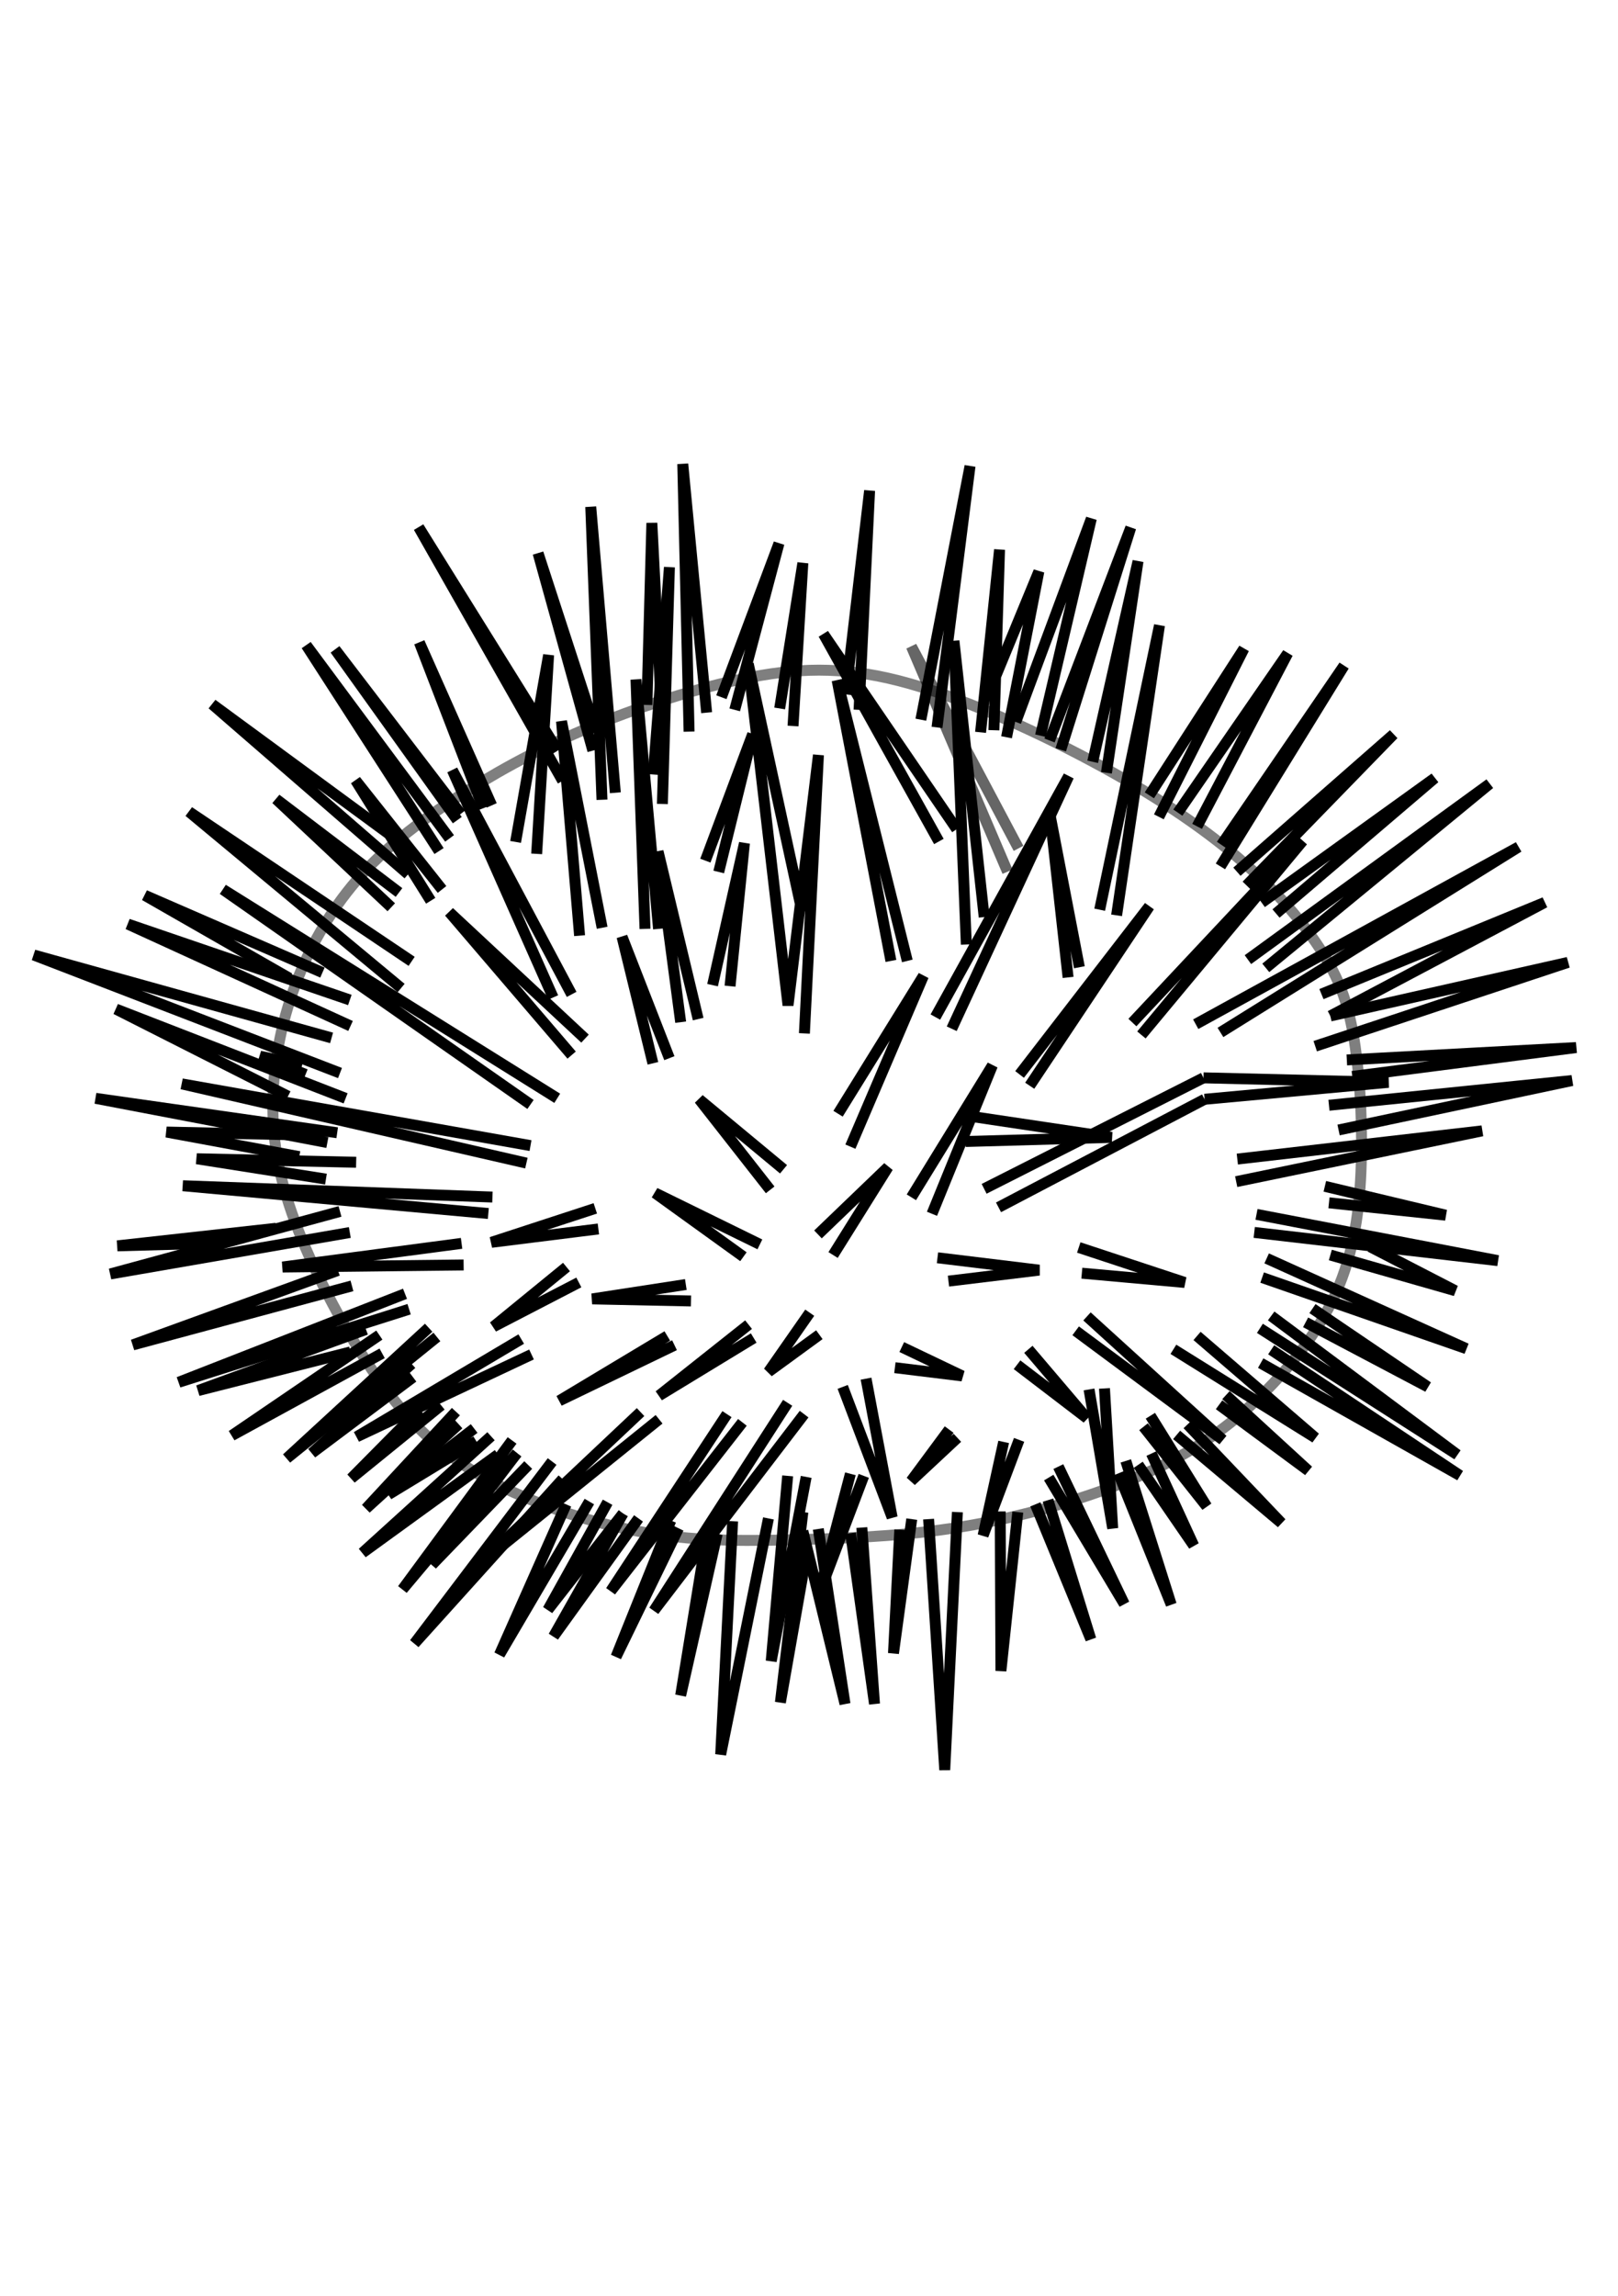 <?xml version="1.0" encoding="UTF-8" standalone="no"?>
<!-- Created with Inkscape (http://www.inkscape.org/) -->

<svg
   width="148mm"
   height="210mm"
   viewBox="0 0 148 210"
   version="1.1"
   id="svg390"
   inkscape:version="1.1 (c4e8f9e, 2021-05-24)"
   sodipodi:docname="Pliv_vector.svg"
   xmlns:inkscape="http://www.inkscape.org/namespaces/inkscape"
   xmlns:sodipodi="http://sodipodi.sourceforge.net/DTD/sodipodi-0.dtd"
   xmlns="http://www.w3.org/2000/svg"
   xmlns:svg="http://www.w3.org/2000/svg">
  <sodipodi:namedview
     id="namedview392"
     pagecolor="#ffffff"
     bordercolor="#999999"
     borderopacity="1"
     inkscape:pageshadow="0"
     inkscape:pageopacity="0"
     inkscape:pagecheckerboard="0"
     inkscape:document-units="mm"
     showgrid="false"
     inkscape:zoom="0.34709732"
     inkscape:cx="298.18726"
     inkscape:cy="632.38748"
     inkscape:window-width="1312"
     inkscape:window-height="847"
     inkscape:window-x="0"
     inkscape:window-y="25"
     inkscape:window-maximized="0"
     inkscape:current-layer="layer1" />
  <defs
     id="defs387">
    <inkscape:path-effect
       effect="bspline"
       id="path-effect1047"
       is_visible="true"
       lpeversion="1"
       weight="33.333"
       steps="2"
       helper_size="0"
       apply_no_weight="true"
       apply_with_weight="true"
       only_selected="false" />
  </defs>
  <g
     inkscape:label="Layer 1"
     inkscape:groupmode="layer"
     id="layer1">
    <path
       style="display:inline;fill:none;fill-opacity:1;stroke:#000000;stroke-width:1;stroke-linecap:butt;stroke-linejoin:miter;stroke-miterlimit:4;stroke-dasharray:none;stroke-opacity:1"
       d="m 92.914,66.027 6.911,-18.596 -4.649,19.852"
       id="path1534" />
    <path
       style="display:inline;fill:none;fill-opacity:1;stroke:#000000;stroke-width:1;stroke-linecap:butt;stroke-linejoin:miter;stroke-miterlimit:4;stroke-dasharray:none;stroke-opacity:1"
       d="m 99.95,69.671 4.146,-18.345 -2.89,19.35"
       id="path1536" />
    <path
       style="display:inline;fill:none;fill-opacity:1;stroke:#000000;stroke-width:1;stroke-linecap:butt;stroke-linejoin:miter;stroke-miterlimit:4;stroke-dasharray:none;stroke-opacity:1"
       d="m 107.74,74.32 10.052,-14.575 -8.293,15.832"
       id="path1538" />
    <path
       style="display:inline;fill:none;fill-opacity:1;stroke:#000000;stroke-width:1;stroke-linecap:butt;stroke-linejoin:miter;stroke-miterlimit:4;stroke-dasharray:none;stroke-opacity:1"
       d="M 113.143,79.723 127.467,67.158 114.023,80.979"
       id="path1540" />
    <path
       style="display:inline;fill:none;fill-opacity:1;stroke:#000000;stroke-width:1;stroke-linecap:butt;stroke-linejoin:miter;stroke-miterlimit:4;stroke-dasharray:none;stroke-opacity:1"
       d="M 114.148,87.764 136.262,71.681 115.782,88.518"
       id="path1542" />
    <path
       style="display:inline;fill:none;fill-opacity:1;stroke:#000000;stroke-width:1;stroke-linecap:butt;stroke-linejoin:miter;stroke-miterlimit:4;stroke-dasharray:none;stroke-opacity:1"
       d="M 109.374,93.67 138.901,77.461 111.635,94.423"
       id="path1544" />
    <path
       style="display:inline;fill:none;fill-opacity:1;stroke:#000000;stroke-width:1;stroke-linecap:butt;stroke-linejoin:miter;stroke-miterlimit:4;stroke-dasharray:none;stroke-opacity:1"
       d="m 121.687,92.916 21.737,-4.9 -23.119,7.664"
       id="path1546" />
    <path
       style="display:inline;fill:none;fill-opacity:1;stroke:#000000;stroke-width:1;stroke-linecap:butt;stroke-linejoin:miter;stroke-miterlimit:4;stroke-dasharray:none;stroke-opacity:1"
       d="m 123.195,96.936 20.983,-1.131 -20.481,2.639"
       id="path1548" />
    <path
       style="display:inline;fill:none;fill-opacity:1;stroke:#000000;stroke-width:1;stroke-linecap:butt;stroke-linejoin:miter;stroke-miterlimit:4;stroke-dasharray:none;stroke-opacity:1"
       d="m 121.561,101.083 22.24,-2.262 -21.36,4.523"
       id="path1550" />
    <path
       style="display:inline;fill:none;fill-opacity:1;stroke:#000000;stroke-width:1;stroke-linecap:butt;stroke-linejoin:miter;stroke-miterlimit:4;stroke-dasharray:none;stroke-opacity:1"
       d="m 121.184,108.496 11.057,2.639 -10.68,-1.131"
       id="path1552" />
    <path
       style="display:inline;fill:none;fill-opacity:1;stroke:#000000;stroke-width:1;stroke-linecap:butt;stroke-linejoin:miter;stroke-miterlimit:4;stroke-dasharray:none;stroke-opacity:1"
       d="m 125.331,114.024 7.79,4.021 -11.434,-3.267"
       id="path1554" />
    <path
       style="display:inline;fill:none;fill-opacity:1;stroke:#000000;stroke-width:1;stroke-linecap:butt;stroke-linejoin:miter;stroke-miterlimit:4;stroke-dasharray:none;stroke-opacity:1"
       d="m 120.054,119.679 10.554,7.162 -11.183,-5.905"
       id="path1556" />
    <path
       style="display:inline;fill:none;fill-opacity:1;stroke:#000000;stroke-width:1;stroke-linecap:butt;stroke-linejoin:miter;stroke-miterlimit:4;stroke-dasharray:none;stroke-opacity:1"
       d="m 112.138,127.594 7.539,6.911 -8.167,-6.031"
       id="path1558" />
    <path
       style="display:inline;fill:none;fill-opacity:1;stroke:#000000;stroke-width:1;stroke-linecap:butt;stroke-linejoin:miter;stroke-miterlimit:4;stroke-dasharray:none;stroke-opacity:1"
       d="m 105.227,129.479 5.152,8.293 -5.78,-7.288"
       id="path1560" />
    <path
       style="display:inline;fill:none;fill-opacity:1;stroke:#000000;stroke-width:1;stroke-linecap:butt;stroke-linejoin:miter;stroke-miterlimit:4;stroke-dasharray:none;stroke-opacity:1"
       d="m 96.809,134.128 6.031,12.565 -6.911,-11.56"
       id="path1562" />
    <path
       style="display:inline;fill:none;fill-opacity:1;stroke:#000000;stroke-width:1;stroke-linecap:butt;stroke-linejoin:miter;stroke-miterlimit:4;stroke-dasharray:none;stroke-opacity:1"
       d="m 95.861,137.197 3.919,12.721 -5.075,-12.335"
       id="path1564" />
    <path
       style="display:inline;fill:none;fill-opacity:1;stroke:#000000;stroke-width:1;stroke-linecap:butt;stroke-linejoin:miter;stroke-miterlimit:4;stroke-dasharray:none;stroke-opacity:1"
       d="m 93.098,138.29 -1.542,14.52 -0.064,-14.584"
       id="path1566" />
    <path
       style="display:inline;fill:none;fill-opacity:1;stroke:#000000;stroke-width:1;stroke-linecap:butt;stroke-linejoin:miter;stroke-miterlimit:4;stroke-dasharray:none;stroke-opacity:1"
       d="m 87.573,138.29 -1.156,23.578 -1.478,-22.936"
       id="path1568" />
    <path
       style="display:inline;fill:none;fill-opacity:1;stroke:#000000;stroke-width:1;stroke-linecap:butt;stroke-linejoin:miter;stroke-miterlimit:4;stroke-dasharray:none;stroke-opacity:1"
       d="m 83.397,138.932 -1.67,12.271 0.578,-11.307"
       id="path1570" />
    <path
       style="display:inline;fill:none;fill-opacity:1;stroke:#000000;stroke-width:1;stroke-linecap:butt;stroke-linejoin:miter;stroke-miterlimit:4;stroke-dasharray:none;stroke-opacity:1"
       d="m 78.835,139.703 1.156,16.126 -2.184,-15.612"
       id="path1572" />
    <path
       style="display:inline;fill:none;fill-opacity:1;stroke:#000000;stroke-width:1;stroke-linecap:butt;stroke-linejoin:miter;stroke-miterlimit:4;stroke-dasharray:none;stroke-opacity:1"
       d="m 74.852,139.831 2.441,15.997 -3.855,-15.805"
       id="path1574" />
    <path
       style="display:inline;fill:none;fill-opacity:1;stroke:#000000;stroke-width:1;stroke-linecap:butt;stroke-linejoin:miter;stroke-miterlimit:4;stroke-dasharray:none;stroke-opacity:1"
       d="m 73.824,141.823 -2.441,13.877 2.056,-17.411"
       id="path1576" />
    <path
       style="display:inline;fill:none;fill-opacity:1;stroke:#000000;stroke-width:1;stroke-linecap:butt;stroke-linejoin:miter;stroke-miterlimit:4;stroke-dasharray:none;stroke-opacity:1"
       d="m 70.291,138.868 -4.369,21.587 1.092,-21.33"
       id="path1578" />
    <path
       style="display:inline;fill:none;fill-opacity:1;stroke:#000000;stroke-width:1;stroke-linecap:butt;stroke-linejoin:miter;stroke-miterlimit:4;stroke-dasharray:none;stroke-opacity:1"
       d="m 65.601,140.281 -3.341,14.777 2.441,-14.969"
       id="path1580" />
    <path
       style="display:inline;fill:none;fill-opacity:1;stroke:#000000;stroke-width:1;stroke-linecap:butt;stroke-linejoin:miter;stroke-miterlimit:4;stroke-dasharray:none;stroke-opacity:1"
       d="m 62.067,139.767 -5.718,11.757 5.011,-12.464"
       id="path1582" />
    <path
       style="display:inline;fill:none;fill-opacity:1;stroke:#000000;stroke-width:1;stroke-linecap:butt;stroke-linejoin:miter;stroke-miterlimit:4;stroke-dasharray:none;stroke-opacity:1"
       d="m 58.405,138.868 -7.774,10.793 6.36,-11.243"
       id="path1584" />
    <path
       style="display:inline;fill:none;fill-opacity:1;stroke:#000000;stroke-width:1;stroke-linecap:butt;stroke-linejoin:miter;stroke-miterlimit:4;stroke-dasharray:none;stroke-opacity:1"
       d="m 53.908,137.326 -8.224,14.006 6.103,-13.749"
       id="path1586" />
    <path
       style="display:inline;fill:none;fill-opacity:1;stroke:#000000;stroke-width:1;stroke-linecap:butt;stroke-linejoin:miter;stroke-miterlimit:4;stroke-dasharray:none;stroke-opacity:1"
       d="m 55.578,137.39 -5.461,9.83 6.874,-8.802"
       id="path1588" />
    <path
       style="display:inline;fill:none;fill-opacity:1;stroke:#000000;stroke-width:1;stroke-linecap:butt;stroke-linejoin:miter;stroke-miterlimit:4;stroke-dasharray:none;stroke-opacity:1"
       d="M 50.503,133.664 37.91,150.304 51.466,135.27"
       id="path1590" />
    <path
       style="display:inline;fill:none;fill-opacity:1;stroke:#000000;stroke-width:1;stroke-linecap:butt;stroke-linejoin:miter;stroke-miterlimit:4;stroke-dasharray:none;stroke-opacity:1"
       d="M 46.841,131.736 36.818,145.357 47.29,132.893"
       id="path1592" />
    <path
       style="display:inline;fill:none;fill-opacity:1;stroke:#000000;stroke-width:1;stroke-linecap:butt;stroke-linejoin:miter;stroke-miterlimit:4;stroke-dasharray:none;stroke-opacity:1"
       d="m 47.29,132.893 -7.774,10.215 8.802,-9.123"
       id="path1596" />
    <path
       style="display:inline;fill:none;fill-opacity:1;stroke:#000000;stroke-width:1;stroke-linecap:butt;stroke-linejoin:miter;stroke-miterlimit:4;stroke-dasharray:none;stroke-opacity:1"
       d="M 44.913,131.351 33.156,142.016 45.556,133.021"
       id="path1598" />
    <path
       style="display:inline;fill:none;fill-opacity:1;stroke:#000000;stroke-width:1;stroke-linecap:butt;stroke-linejoin:miter;stroke-miterlimit:4;stroke-dasharray:none;stroke-opacity:1"
       d="m 43.371,130.644 -7.838,6.039 8.031,-4.883"
       id="path1600" />
    <path
       style="display:inline;fill:none;fill-opacity:1;stroke:#000000;stroke-width:1;stroke-linecap:butt;stroke-linejoin:miter;stroke-miterlimit:4;stroke-dasharray:none;stroke-opacity:1"
       d="m 38.36,128.91 -6.232,6.296 8.224,-6.682"
       id="path1602" />
    <path
       style="display:inline;fill:none;fill-opacity:1;stroke:#000000;stroke-width:1;stroke-linecap:butt;stroke-linejoin:miter;stroke-miterlimit:4;stroke-dasharray:none;stroke-opacity:1"
       d="m 41.701,129.102 -8.224,8.866 8.481,-7.71"
       id="path1604" />
    <path
       style="display:inline;fill:none;fill-opacity:1;stroke:#000000;stroke-width:1;stroke-linecap:butt;stroke-linejoin:miter;stroke-miterlimit:4;stroke-dasharray:none;stroke-opacity:1"
       d="m 37.653,124.734 -9.123,8.159 9.251,-6.939"
       id="path1606" />
    <path
       style="display:inline;fill:none;fill-opacity:1;stroke:#000000;stroke-width:1;stroke-linecap:butt;stroke-linejoin:miter;stroke-miterlimit:4;stroke-dasharray:none;stroke-opacity:1"
       d="m 34.698,122.1 -13.492,9.187 13.749,-7.517"
       id="path1608" />
    <path
       style="display:inline;fill:none;fill-opacity:1;stroke:#000000;stroke-width:1;stroke-linecap:butt;stroke-linejoin:miter;stroke-miterlimit:4;stroke-dasharray:none;stroke-opacity:1"
       d="m 33.477,121.586 -15.355,5.589 13.941,-3.534"
       id="path1610" />
    <path
       style="display:inline;fill:none;fill-opacity:1;stroke:#000000;stroke-width:1;stroke-linecap:butt;stroke-linejoin:miter;stroke-miterlimit:4;stroke-dasharray:none;stroke-opacity:1"
       d="m 30.908,116.189 -18.76,6.81 20.045,-5.397"
       id="path1612" />
    <path
       style="display:inline;fill:none;fill-opacity:1;stroke:#000000;stroke-width:1;stroke-linecap:butt;stroke-linejoin:miter;stroke-miterlimit:4;stroke-dasharray:none;stroke-opacity:1"
       d="m 31.1,110.792 -21.009,5.718 21.908,-3.791"
       id="path1614" />
    <path
       style="display:inline;fill:none;fill-opacity:1;stroke:#000000;stroke-width:1;stroke-linecap:butt;stroke-linejoin:miter;stroke-miterlimit:4;stroke-dasharray:none;stroke-opacity:1"
       d="m 25.254,112.334 -14.52,1.606 9.38,-0.257"
       id="path1616" />
    <path
       style="display:inline;fill:none;fill-opacity:1;stroke:#000000;stroke-width:1;stroke-linecap:butt;stroke-linejoin:miter;stroke-miterlimit:4;stroke-dasharray:none;stroke-opacity:1"
       d="m 32.578,106.295 -14.584,-0.321 11.821,1.863"
       id="path1618" />
    <path
       style="display:inline;fill:none;fill-opacity:1;stroke:#000000;stroke-width:1;stroke-linecap:butt;stroke-linejoin:miter;stroke-miterlimit:4;stroke-dasharray:none;stroke-opacity:1"
       d="m 27.053,103.789 -11.821,-0.257 12.143,2.249"
       id="path1620" />
    <path
       style="display:inline;fill:none;fill-opacity:1;stroke:#000000;stroke-width:1;stroke-linecap:butt;stroke-linejoin:miter;stroke-miterlimit:4;stroke-dasharray:none;stroke-opacity:1"
       d="M 30.843,103.597 8.743,100.449 29.944,104.496"
       id="path1622" />
    <path
       style="display:inline;fill:none;fill-opacity:1;stroke:#000000;stroke-width:1;stroke-linecap:butt;stroke-linejoin:miter;stroke-miterlimit:4;stroke-dasharray:none;stroke-opacity:1"
       d="M 26.346,100.256 10.606,92.289 31.614,100.449"
       id="path1624" />
    <path
       style="display:inline;fill:none;fill-opacity:1;stroke:#000000;stroke-width:1;stroke-linecap:butt;stroke-linejoin:miter;stroke-miterlimit:4;stroke-dasharray:none;stroke-opacity:1"
       d="m 27.952,98.264 -4.176,-1.67 3.855,0.835"
       id="path1626" />
    <path
       style="display:inline;fill:none;fill-opacity:1;stroke:#000000;stroke-width:1;stroke-linecap:butt;stroke-linejoin:miter;stroke-miterlimit:4;stroke-dasharray:none;stroke-opacity:1"
       d="M 31.1,98.136 3.089,87.342 30.329,94.923"
       id="path1628" />
    <path
       style="display:inline;fill:none;fill-opacity:1;stroke:#000000;stroke-width:1;stroke-linecap:butt;stroke-linejoin:miter;stroke-miterlimit:4;stroke-dasharray:none;stroke-opacity:1"
       d="M 32.064,93.831 11.698,84.515 32,91.454"
       id="path1630" />
    <path
       style="display:inline;fill:none;fill-opacity:1;stroke:#000000;stroke-width:1;stroke-linecap:butt;stroke-linejoin:miter;stroke-miterlimit:4;stroke-dasharray:none;stroke-opacity:1"
       d="M 26.475,89.462 13.24,81.881 29.494,88.948"
       id="path1632" />
    <path
       style="display:inline;fill:none;fill-opacity:1;stroke:#000000;stroke-width:1;stroke-linecap:butt;stroke-linejoin:miter;stroke-miterlimit:4;stroke-dasharray:none;stroke-opacity:1"
       d="M 36.69,90.362 17.287,74.236 37.653,87.921"
       id="path1634" />
    <path
       style="display:inline;fill:none;fill-opacity:1;stroke:#000000;stroke-width:1;stroke-linecap:butt;stroke-linejoin:miter;stroke-miterlimit:4;stroke-dasharray:none;stroke-opacity:1"
       d="M 35.79,82.974 25.254,73.08 36.497,81.624"
       id="path1636" />
    <path
       style="display:inline;fill:none;fill-opacity:1;stroke:#000000;stroke-width:1;stroke-linecap:butt;stroke-linejoin:miter;stroke-miterlimit:4;stroke-dasharray:none;stroke-opacity:1"
       d="M 37.332,79.954 19.408,64.406 35.598,76.292"
       id="path1638" />
    <path
       style="display:inline;fill:none;fill-opacity:1;stroke:#000000;stroke-width:1;stroke-linecap:butt;stroke-linejoin:miter;stroke-miterlimit:4;stroke-dasharray:none;stroke-opacity:1"
       d="M 40.159,77.834 28.017,59.01 41.123,76.677"
       id="path1640" />
    <path
       style="display:inline;fill:none;fill-opacity:1;stroke:#000000;stroke-width:1;stroke-linecap:butt;stroke-linejoin:miter;stroke-miterlimit:4;stroke-dasharray:none;stroke-opacity:1"
       d="M 41.829,75.007 30.651,59.395 42.151,74.429"
       id="path1642" />
    <path
       style="display:inline;fill:none;fill-opacity:1;stroke:#000000;stroke-width:1;stroke-linecap:butt;stroke-linejoin:miter;stroke-miterlimit:4;stroke-dasharray:none;stroke-opacity:1"
       d="M 44.207,73.915 38.36,58.753 44.978,73.658"
       id="path1644" />
    <path
       style="display:inline;fill:none;fill-opacity:1;stroke:#000000;stroke-width:1;stroke-linecap:butt;stroke-linejoin:miter;stroke-miterlimit:4;stroke-dasharray:none;stroke-opacity:1"
       d="M 51.466,71.409 38.296,48.216 51.017,68.647"
       id="path1646" />
    <path
       style="display:inline;fill:none;fill-opacity:1;stroke:#000000;stroke-width:1;stroke-linecap:butt;stroke-linejoin:miter;stroke-miterlimit:4;stroke-dasharray:none;stroke-opacity:1"
       d="m 54.229,68.647 -5.011,-18.053 5.332,16.383"
       id="path1652" />
    <path
       style="display:inline;fill:none;fill-opacity:1;stroke:#000000;stroke-width:1;stroke-linecap:butt;stroke-linejoin:miter;stroke-miterlimit:4;stroke-dasharray:none;stroke-opacity:1"
       d="m 59.176,64.471 0.45,-16.64 0.835,16.319"
       id="path1654" />
    <path
       style="display:inline;fill:none;fill-opacity:1;stroke:#000000;stroke-width:1;stroke-linecap:butt;stroke-linejoin:miter;stroke-miterlimit:4;stroke-dasharray:none;stroke-opacity:1"
       d="M 59.754,70.831 61.232,51.878 60.589,73.529"
       id="path1656" />
    <path
       style="display:inline;fill:none;fill-opacity:1;stroke:#000000;stroke-width:1;stroke-linecap:butt;stroke-linejoin:miter;stroke-miterlimit:4;stroke-dasharray:none;stroke-opacity:1"
       d="m 63.031,66.912 -0.578,-24.478 2.184,22.743"
       id="path1658" />
    <path
       style="display:inline;fill:none;fill-opacity:1;stroke:#000000;stroke-width:1;stroke-linecap:butt;stroke-linejoin:miter;stroke-miterlimit:4;stroke-dasharray:none;stroke-opacity:1"
       d="M 65.986,63.764 71.254,49.694 67.207,64.92"
       id="path1660" />
    <path
       style="display:inline;fill:none;fill-opacity:1;stroke:#000000;stroke-width:1;stroke-linecap:butt;stroke-linejoin:miter;stroke-miterlimit:4;stroke-dasharray:none;stroke-opacity:1"
       d="m 71.318,64.792 2.12,-13.299 -0.899,14.905"
       id="path1662" />
    <path
       style="display:inline;fill:none;fill-opacity:1;stroke:#000000;stroke-width:1;stroke-linecap:butt;stroke-linejoin:miter;stroke-miterlimit:4;stroke-dasharray:none;stroke-opacity:1"
       d="M 77.358,63.507 79.542,44.876 78.578,64.92"
       id="path1664" />
    <path
       style="display:inline;fill:none;fill-opacity:1;stroke:#000000;stroke-width:1;stroke-linecap:butt;stroke-linejoin:miter;stroke-miterlimit:4;stroke-dasharray:none;stroke-opacity:1"
       d="M 84.232,65.82 88.729,42.627 85.71,66.527"
       id="path1666" />
    <path
       style="display:inline;fill:none;fill-opacity:1;stroke:#000000;stroke-width:1;stroke-linecap:butt;stroke-linejoin:miter;stroke-miterlimit:4;stroke-dasharray:none;stroke-opacity:1"
       d="M 89.693,66.976 91.428,50.272 90.914,66.784"
       id="path1668" />
    <path
       style="display:inline;fill:none;fill-opacity:1;stroke:#000000;stroke-width:1;stroke-linecap:butt;stroke-linejoin:miter;stroke-miterlimit:4;stroke-dasharray:none;stroke-opacity:1"
       d="m 91.106,61.772 3.919,-9.508 -2.955,15.162"
       id="path1670" />
    <path
       style="display:inline;fill:none;fill-opacity:1;stroke:#000000;stroke-width:1;stroke-linecap:butt;stroke-linejoin:miter;stroke-miterlimit:4;stroke-dasharray:none;stroke-opacity:1"
       d="M 96.003,67.721 103.432,48.25 97.03,68.571"
       id="path1672" />
    <path
       style="display:inline;fill:none;fill-opacity:1;stroke:#000000;stroke-width:1;stroke-linecap:butt;stroke-linejoin:miter;stroke-miterlimit:4;stroke-dasharray:none;stroke-opacity:1"
       d="m 105.133,72.736 8.652,-13.413 -7.782,15.381"
       id="path1674" />
    <path
       style="display:inline;fill:none;fill-opacity:1;stroke:#000000;stroke-width:1;stroke-linecap:butt;stroke-linejoin:miter;stroke-miterlimit:4;stroke-dasharray:none;stroke-opacity:1"
       d="M 111.725,77.268 122.94,60.88 111.633,79.237"
       id="path1676" />
    <path
       style="display:inline;fill:none;fill-opacity:1;stroke:#000000;stroke-width:1;stroke-linecap:butt;stroke-linejoin:miter;stroke-miterlimit:4;stroke-dasharray:none;stroke-opacity:1"
       d="m 121.687,92.916 19.607,-10.381 -20.42,8.383"
       id="path1678" />
    <path
       style="display:inline;fill:none;fill-opacity:1;stroke:#000000;stroke-width:1;stroke-linecap:butt;stroke-linejoin:miter;stroke-miterlimit:4;stroke-dasharray:none;stroke-opacity:1"
       d="m 105.321,132.935 3.87,8.415 -5.077,-7.385"
       id="path1680" />
    <path
       style="display:inline;fill:none;fill-opacity:1;stroke:#000000;stroke-width:1;stroke-linecap:butt;stroke-linejoin:miter;stroke-miterlimit:4;stroke-dasharray:none;stroke-opacity:1"
       d="m 102.978,133.609 4.154,13.137 -4.829,-12.001"
       id="path1682" />
    <path
       style="display:inline;fill:none;fill-opacity:1;stroke:#000000;stroke-width:1;stroke-linecap:butt;stroke-linejoin:miter;stroke-miterlimit:4;stroke-dasharray:none;stroke-opacity:1"
       d="m 108.623,130.272 8.592,9.018 -9.587,-8.06"
       id="path1684" />
    <path
       style="display:inline;fill:none;fill-opacity:1;stroke:#000000;stroke-width:1;stroke-linecap:butt;stroke-linejoin:miter;stroke-miterlimit:4;stroke-dasharray:none;stroke-opacity:1"
       d="M 115.405,82.552 131.241,71.155 116.719,83.546"
       id="path1686" />
    <path
       style="display:inline;opacity:0.5;fill:none;fill-opacity:1;stroke:#000000;stroke-width:1;stroke-linecap:butt;stroke-linejoin:miter;stroke-miterlimit:4;stroke-dasharray:none;stroke-opacity:1"
       d="m 41.548,73.09 c 3.399,-2.219 7.193,-4.366 11.916,-6.37 4.724,-2.004 10.377,-3.865 15.28,-4.795 4.902,-0.93 9.053,-0.93 14.493,0.608 5.439,1.539 12.166,4.616 17.641,7.622 5.475,3.006 9.697,5.94 12.954,8.803 3.256,2.863 5.546,5.654 7.085,8.087 1.539,2.433 2.326,4.509 2.863,7.55 0.537,3.042 0.823,7.049 0.751,11.093 -0.072,4.044 -0.501,8.123 -2.04,11.88 -1.539,3.757 -4.187,7.192 -7.121,10.055 -2.934,2.863 -6.155,5.153 -10.664,7.157 -4.509,2.004 -10.306,3.721 -15.745,4.688 -5.439,0.966 -10.52,1.181 -15.351,1.324 -4.831,0.143 -9.411,0.215 -14.242,-0.573 -4.831,-0.787 -9.912,-2.433 -13.92,-4.473 -4.008,-2.04 -6.942,-4.473 -9.841,-8.266 -2.899,-3.793 -5.761,-8.946 -7.658,-13.347 -1.897,-4.401 -2.827,-8.051 -2.97,-11.88 -0.143,-3.829 0.501,-7.837 1.825,-11.594 1.324,-3.757 3.328,-7.264 5.833,-10.163 2.505,-2.899 5.511,-5.189 8.91,-7.407 z"
       id="path1045"
       inkscape:path-effect="#path-effect1047"
       inkscape:original-d="m 41.153948,73.018493 c 3.793276,-2.146849 7.586368,-4.293886 11.379275,-6.4411 5.65415,-1.860615 11.307889,-3.721335 16.961565,-5.582282 4.151197,1.83e-4 8.302048,1.83e-4 12.452802,0 6.727685,3.077656 13.454914,6.155012 20.18211,9.23224 4.22277,2.934518 8.44518,5.86874 12.6675,8.802842 2.29039,2.791386 4.58052,5.582466 6.8705,8.373433 0.78745,2.075691 1.57468,4.151117 2.36174,6.226398 0.28646,4.008063 0.57272,8.015776 0.85881,12.023396 -0.42924,4.07963 -0.85862,8.15891 -1.28822,12.23809 -2.64787,3.4355 -5.29583,6.87068 -7.94402,10.30576 -3.22043,2.2904 -6.44092,4.58052 -9.66165,6.87051 -5.79693,1.71784 -11.593799,3.43543 -17.39097,5.15287 -5.081227,0.2149 -10.162446,0.4296 -15.243939,0.64412 -4.580246,0.0717 -9.160499,0.14331 -13.741018,0.2147 -5.081227,-1.64591 -10.162438,-3.29194 -15.243938,-4.93818 -2.93415,-2.43317 -5.868373,-4.86642 -8.802837,-7.29991 -2.862586,-5.1528 -5.725239,-10.30558 -8.588134,-15.45865 -0.930217,-3.64984 -1.860579,-7.29972 -2.791144,-10.94986 0.644306,-4.007702 1.288404,-8.015411 1.932332,-12.023394 2.004118,-3.506703 4.007977,-7.013462 6.011693,-10.520478 3.00609,-2.290026 6.011878,-4.580149 9.017543,-6.870505 z" />
    <path
       style="display:inline;fill:none;fill-opacity:1;stroke:#000000;stroke-width:1;stroke-linecap:butt;stroke-linejoin:miter;stroke-miterlimit:4;stroke-dasharray:none;stroke-opacity:1"
       d="M 85.558,93.015 97.752,70.982 87.055,94.085"
       id="path1050" />
    <path
       style="display:inline;fill:none;fill-opacity:1;stroke:#000000;stroke-width:1;stroke-linecap:butt;stroke-linejoin:miter;stroke-miterlimit:4;stroke-dasharray:none;stroke-opacity:1"
       d="m 81.494,87.881 -4.92,-25.671 6.418,25.671"
       id="path1052" />
    <path
       style="display:inline;fill:none;fill-opacity:1;stroke:#000000;stroke-width:1;stroke-linecap:butt;stroke-linejoin:miter;stroke-miterlimit:4;stroke-dasharray:none;stroke-opacity:1"
       d="m 73.365,83.389 -4.92,-22.676 3.637,31.232 2.781,-22.89 -1.284,25.457"
       id="path1054" />
    <path
       style="display:inline;fill:none;fill-opacity:1;stroke:#000000;stroke-width:1;stroke-linecap:butt;stroke-linejoin:miter;stroke-miterlimit:4;stroke-dasharray:none;stroke-opacity:1"
       d="m 59,84.952 -0.826,-22.807 2.064,22.807"
       id="path1056" />
    <path
       style="display:inline;fill:none;fill-opacity:1;stroke:#000000;stroke-width:1;stroke-linecap:butt;stroke-linejoin:miter;stroke-miterlimit:4;stroke-dasharray:none;stroke-opacity:1"
       d="m 53.015,85.571 -1.651,-19.607 3.715,18.885"
       id="path1058" />
    <path
       style="display:inline;fill:none;fill-opacity:1;stroke:#000000;stroke-width:1;stroke-linecap:butt;stroke-linejoin:miter;stroke-miterlimit:4;stroke-dasharray:none;stroke-opacity:1"
       d="M 93.262,98.265 105.129,82.888 94.19,99.297"
       id="path1060" />
    <path
       style="display:inline;fill:none;fill-opacity:1;stroke:#000000;stroke-width:1;stroke-linecap:butt;stroke-linejoin:miter;stroke-miterlimit:4;stroke-dasharray:none;stroke-opacity:1"
       d="M 97.699,89.39 96.048,74.529 98.731,88.461"
       id="path1062" />
    <path
       style="display:inline;fill:none;fill-opacity:1;stroke:#000000;stroke-width:1;stroke-linecap:butt;stroke-linejoin:miter;stroke-miterlimit:4;stroke-dasharray:none;stroke-opacity:1"
       d="m 100.589,83.198 5.469,-26.006 -3.921,26.522"
       id="path1064" />
    <path
       style="display:inline;fill:none;fill-opacity:1;stroke:#000000;stroke-width:1;stroke-linecap:butt;stroke-linejoin:miter;stroke-miterlimit:4;stroke-dasharray:none;stroke-opacity:1"
       d="M 103.581,93.518 119.164,76.903 104.407,94.653"
       id="path1066" />
    <path
       style="display:inline;fill:none;fill-opacity:1;stroke:#000000;stroke-width:1;stroke-linecap:butt;stroke-linejoin:miter;stroke-miterlimit:4;stroke-dasharray:none;stroke-opacity:1"
       d="m 110.083,98.574 16.924,0.413 -16.821,1.548"
       id="path1068" />
    <path
       style="display:inline;fill:none;fill-opacity:1;stroke:#000000;stroke-width:1;stroke-linecap:butt;stroke-linejoin:miter;stroke-miterlimit:4;stroke-dasharray:none;stroke-opacity:1"
       d="m 113.179,106.004 22.394,-2.58 -22.497,4.644"
       id="path1070" />
    <path
       style="display:inline;fill:none;fill-opacity:1;stroke:#000000;stroke-width:1;stroke-linecap:butt;stroke-linejoin:miter;stroke-miterlimit:4;stroke-dasharray:none;stroke-opacity:1"
       d="m 114.933,111.061 22.084,4.231 -22.291,-2.58"
       id="path1072" />
    <path
       style="display:inline;fill:none;fill-opacity:1;stroke:#000000;stroke-width:1;stroke-linecap:butt;stroke-linejoin:miter;stroke-miterlimit:4;stroke-dasharray:none;stroke-opacity:1"
       d="m 115.862,115.086 18.266,8.256 -18.679,-6.501"
       id="path1074" />
    <path
       style="display:inline;fill:none;fill-opacity:1;stroke:#000000;stroke-width:1;stroke-linecap:butt;stroke-linejoin:miter;stroke-miterlimit:4;stroke-dasharray:none;stroke-opacity:1"
       d="m 116.275,120.349 17.028,12.693 -18.059,-11.558"
       id="path1076" />
    <path
       style="display:inline;fill:none;fill-opacity:1;stroke:#000000;stroke-width:1;stroke-linecap:butt;stroke-linejoin:miter;stroke-miterlimit:4;stroke-dasharray:none;stroke-opacity:1"
       d="m 116.275,123.445 17.27,11.5 -18.228,-10.281"
       id="path1078" />
    <path
       style="display:inline;fill:none;fill-opacity:1;stroke:#000000;stroke-width:1;stroke-linecap:butt;stroke-linejoin:miter;stroke-miterlimit:4;stroke-dasharray:none;stroke-opacity:1"
       d="m 99.616,127.073 2.164,12.702 -0.753,-12.796"
       id="path1080" />
    <path
       style="display:inline;fill:none;fill-opacity:1;stroke:#000000;stroke-width:1;stroke-linecap:butt;stroke-linejoin:miter;stroke-miterlimit:4;stroke-dasharray:none;stroke-opacity:1"
       d="m 91.806,131.872 -1.882,8.562 3.293,-8.75"
       id="path1082" />
    <path
       style="display:inline;fill:none;fill-opacity:1;stroke:#000000;stroke-width:1;stroke-linecap:butt;stroke-linejoin:miter;stroke-miterlimit:4;stroke-dasharray:none;stroke-opacity:1"
       d="m 94.065,123.403 5.363,6.304 -6.398,-4.893"
       id="path1084" />
    <path
       style="display:inline;fill:none;fill-opacity:1;stroke:#000000;stroke-width:1;stroke-linecap:butt;stroke-linejoin:miter;stroke-miterlimit:4;stroke-dasharray:none;stroke-opacity:1"
       d="m 86.82,130.742 -3.481,4.705 4.234,-3.952"
       id="path1086" />
    <path
       style="display:inline;fill:none;fill-opacity:1;stroke:#000000;stroke-width:1;stroke-linecap:butt;stroke-linejoin:miter;stroke-miterlimit:4;stroke-dasharray:none;stroke-opacity:1"
       d="m 77.787,134.788 -2.917,11.103 4.14,-10.914"
       id="path1088" />
    <path
       style="display:inline;fill:none;fill-opacity:1;stroke:#000000;stroke-width:1;stroke-linecap:butt;stroke-linejoin:miter;stroke-miterlimit:4;stroke-dasharray:none;stroke-opacity:1"
       d="m 72.048,134.977 -1.505,16.936 3.199,-16.842"
       id="path1090" />
    <path
       style="display:inline;fill:none;fill-opacity:1;stroke:#000000;stroke-width:1;stroke-linecap:butt;stroke-linejoin:miter;stroke-miterlimit:4;stroke-dasharray:none;stroke-opacity:1"
       d="M 72.048,128.296 59.816,147.302 73.553,129.331"
       id="path1092" />
    <path
       style="display:inline;fill:none;fill-opacity:1;stroke:#000000;stroke-width:1;stroke-linecap:butt;stroke-linejoin:miter;stroke-miterlimit:4;stroke-dasharray:none;stroke-opacity:1"
       d="m 66.496,129.331 -10.632,16.183 12.044,-15.431"
       id="path1094" />
    <path
       style="display:inline;fill:none;fill-opacity:1;stroke:#000000;stroke-width:1;stroke-linecap:butt;stroke-linejoin:miter;stroke-miterlimit:4;stroke-dasharray:none;stroke-opacity:1"
       d="m 68.472,121.145 -8.186,6.492 8.656,-5.269"
       id="path1096" />
    <path
       style="display:inline;fill:none;fill-opacity:1;stroke:#000000;stroke-width:1;stroke-linecap:butt;stroke-linejoin:miter;stroke-miterlimit:4;stroke-dasharray:none;stroke-opacity:1"
       d="M 58.593,129.143 43.82,143.068 60.286,129.802"
       id="path1098" />
    <path
       style="display:inline;fill:none;fill-opacity:1;stroke:#000000;stroke-width:1;stroke-linecap:butt;stroke-linejoin:miter;stroke-miterlimit:4;stroke-dasharray:none;stroke-opacity:1"
       d="m 61.039,122.18 -9.879,5.928 10.538,-5.081"
       id="path1100" />
    <path
       style="display:inline;fill:none;fill-opacity:1;stroke:#000000;stroke-width:1;stroke-linecap:butt;stroke-linejoin:miter;stroke-miterlimit:4;stroke-dasharray:none;stroke-opacity:1"
       d="m 47.678,122.463 -15.054,8.939 15.995,-7.527"
       id="path1102" />
    <path
       style="display:inline;fill:none;fill-opacity:1;stroke:#000000;stroke-width:1;stroke-linecap:butt;stroke-linejoin:miter;stroke-miterlimit:4;stroke-dasharray:none;stroke-opacity:1"
       d="m 54.453,110.513 -9.503,3.105 9.785,-1.223"
       id="path1104" />
    <path
       style="display:inline;fill:none;fill-opacity:1;stroke:#000000;stroke-width:1;stroke-linecap:butt;stroke-linejoin:miter;stroke-miterlimit:4;stroke-dasharray:none;stroke-opacity:1"
       d="m 51.818,115.876 -6.68,5.457 7.809,-4.046"
       id="path1106" />
    <path
       style="display:inline;fill:none;fill-opacity:1;stroke:#000000;stroke-width:1;stroke-linecap:butt;stroke-linejoin:miter;stroke-miterlimit:4;stroke-dasharray:none;stroke-opacity:1"
       d="m 68.002,114.935 -8.092,-5.834 9.597,4.705"
       id="path1108" />
    <path
       style="display:inline;fill:none;fill-opacity:1;stroke:#000000;stroke-width:1;stroke-linecap:butt;stroke-linejoin:miter;stroke-miterlimit:4;stroke-dasharray:none;stroke-opacity:1"
       d="m 62.733,117.476 -8.562,1.317 9.033,0.188"
       id="path1110" />
    <path
       style="display:inline;fill:none;fill-opacity:1;stroke:#000000;stroke-width:1;stroke-linecap:butt;stroke-linejoin:miter;stroke-miterlimit:4;stroke-dasharray:none;stroke-opacity:1"
       d="m 45.044,109.478 -28.321,-1.035 27.945,2.54"
       id="path1112" />
    <path
       style="display:inline;fill:none;fill-opacity:1;stroke:#000000;stroke-width:1;stroke-linecap:butt;stroke-linejoin:miter;stroke-miterlimit:4;stroke-dasharray:none;stroke-opacity:1"
       d="m 42.221,113.712 -16.372,2.164 16.56,-0.188"
       id="path1114" />
    <path
       style="display:inline;fill:none;fill-opacity:1;stroke:#000000;stroke-width:1;stroke-linecap:butt;stroke-linejoin:miter;stroke-miterlimit:4;stroke-dasharray:none;stroke-opacity:1"
       d="m 37.046,118.323 -20.7,8.092 21.076,-6.68"
       id="path1116" />
    <path
       style="display:inline;fill:none;fill-opacity:1;stroke:#000000;stroke-width:1;stroke-linecap:butt;stroke-linejoin:miter;stroke-miterlimit:4;stroke-dasharray:none;stroke-opacity:1"
       d="M 39.21,121.428 26.226,133.377 39.963,122.274"
       id="path1118" />
    <path
       style="display:inline;fill:none;fill-opacity:1;stroke:#000000;stroke-width:1;stroke-linecap:butt;stroke-linejoin:miter;stroke-miterlimit:4;stroke-dasharray:none;stroke-opacity:1"
       d="m 48.149,106.373 -31.52,-7.245 31.897,5.645"
       id="path1120" />
    <path
       style="display:inline;fill:none;fill-opacity:1;stroke:#000000;stroke-width:1;stroke-linecap:butt;stroke-linejoin:miter;stroke-miterlimit:4;stroke-dasharray:none;stroke-opacity:1"
       d="M 48.525,101.01 20.392,81.345 50.971,100.445"
       id="path1122" />
    <path
       style="display:inline;fill:none;fill-opacity:1;stroke:#000000;stroke-width:1;stroke-linecap:butt;stroke-linejoin:miter;stroke-miterlimit:4;stroke-dasharray:none;stroke-opacity:1"
       d="M 52.289,96.494 41.092,83.415 53.512,94.988"
       id="path1124" />
    <path
       style="display:inline;fill:none;fill-opacity:1;stroke:#000000;stroke-width:1;stroke-linecap:butt;stroke-linejoin:miter;stroke-miterlimit:4;stroke-dasharray:none;stroke-opacity:1"
       d="M 50.595,91.225 41.374,70.431 52.289,90.942"
       id="path1126" />
    <path
       style="display:inline;fill:none;fill-opacity:1;stroke:#000000;stroke-width:1;stroke-linecap:butt;stroke-linejoin:miter;stroke-miterlimit:4;stroke-dasharray:none;stroke-opacity:1"
       d="m 39.398,82.38 -6.869,-11.009 7.904,9.974"
       id="path1128" />
    <path
       style="display:inline;fill:none;fill-opacity:1;stroke:#000000;stroke-width:1;stroke-linecap:butt;stroke-linejoin:miter;stroke-miterlimit:4;stroke-dasharray:none;stroke-opacity:1"
       d="m 59.722,97.246 -2.823,-11.573 4.328,11.103"
       id="path1130" />
    <path
       style="display:inline;fill:none;fill-opacity:1;stroke:#000000;stroke-width:1;stroke-linecap:butt;stroke-linejoin:miter;stroke-miterlimit:4;stroke-dasharray:none;stroke-opacity:1"
       d="m 70.448,108.819 -6.492,-8.28 7.715,6.398"
       id="path1132" />
    <path
       style="display:inline;fill:none;fill-opacity:1;stroke:#000000;stroke-width:1;stroke-linecap:butt;stroke-linejoin:miter;stroke-miterlimit:4;stroke-dasharray:none;stroke-opacity:1"
       d="M 62.262,93.483 60.192,77.864 63.862,93.2"
       id="path1134" />
    <path
       style="display:inline;fill:none;fill-opacity:1;stroke:#000000;stroke-width:1;stroke-linecap:butt;stroke-linejoin:miter;stroke-miterlimit:4;stroke-dasharray:none;stroke-opacity:1"
       d="M 65.179,90.096 68.096,77.111 66.778,90.19"
       id="path1136" />
    <path
       style="display:inline;fill:none;fill-opacity:1;stroke:#000000;stroke-width:1;stroke-linecap:butt;stroke-linejoin:miter;stroke-miterlimit:4;stroke-dasharray:none;stroke-opacity:1"
       d="m 64.52,78.711 4.328,-11.573 -3.105,12.608"
       id="path1138" />
    <path
       style="display:inline;fill:none;fill-opacity:1;stroke:#000000;stroke-width:1;stroke-linecap:butt;stroke-linejoin:miter;stroke-miterlimit:4;stroke-dasharray:none;stroke-opacity:1"
       d="M 76.658,101.857 84.467,89.249 77.787,104.868"
       id="path1140" />
    <path
       style="display:inline;fill:none;fill-opacity:1;stroke:#000000;stroke-width:1;stroke-linecap:butt;stroke-linejoin:miter;stroke-miterlimit:4;stroke-dasharray:none;stroke-opacity:1"
       d="m 89.078,102.139 12.608,1.882 -13.361,0.376"
       id="path1142" />
    <path
       style="display:inline;fill:none;fill-opacity:1;stroke:#000000;stroke-width:1;stroke-linecap:butt;stroke-linejoin:miter;stroke-miterlimit:4;stroke-dasharray:none;stroke-opacity:1"
       d="M 90.019,108.725 110.083,98.574"
       id="path1144" />
    <path
       style="display:inline;fill:none;fill-opacity:1;stroke:#000000;stroke-width:1;stroke-linecap:butt;stroke-linejoin:miter;stroke-miterlimit:4;stroke-dasharray:none;stroke-opacity:1"
       d="M 91.336,110.419 110.186,100.535"
       id="path1146" />
    <path
       style="display:inline;fill:none;fill-opacity:1;stroke:#000000;stroke-width:1;stroke-linecap:butt;stroke-linejoin:miter;stroke-miterlimit:4;stroke-dasharray:none;stroke-opacity:1"
       d="m 98.957,116.441 9.409,0.847 -9.691,-3.199"
       id="path1148" />
    <path
       style="display:inline;fill:none;fill-opacity:1;stroke:#000000;stroke-width:1;stroke-linecap:butt;stroke-linejoin:miter;stroke-miterlimit:4;stroke-dasharray:none;stroke-opacity:1"
       d="m 98.393,121.71 13.455,9.974 -12.42,-11.291"
       id="path1150" />
    <path
       style="display:inline;fill:none;fill-opacity:1;stroke:#000000;stroke-width:1;stroke-linecap:butt;stroke-linejoin:miter;stroke-miterlimit:4;stroke-dasharray:none;stroke-opacity:1"
       d="m 109.495,122.18 10.82,9.315 -12.984,-8.092"
       id="path1152" />
    <path
       style="display:inline;opacity:0.6;fill:none;fill-opacity:1;stroke:#000000;stroke-width:1;stroke-linecap:butt;stroke-linejoin:miter;stroke-miterlimit:4;stroke-dasharray:none;stroke-opacity:1"
       d="m 92.16,79.723 -8.795,-20.606 9.8,18.47"
       id="path1401" />
    <path
       style="display:inline;fill:none;fill-opacity:1;stroke:#000000;stroke-width:1;stroke-linecap:butt;stroke-linejoin:miter;stroke-miterlimit:4;stroke-dasharray:none;stroke-opacity:1"
       d="m 74.821,112.894 6.408,-6.157 -5.026,8.041"
       id="path1517" />
    <path
       style="display:inline;fill:none;fill-opacity:1;stroke:#000000;stroke-width:1;stroke-linecap:butt;stroke-linejoin:miter;stroke-miterlimit:4;stroke-dasharray:none;stroke-opacity:1"
       d="m 85.752,115.03 9.298,1.131 -8.293,1.005"
       id="path1519" />
    <path
       style="display:inline;fill:none;fill-opacity:1;stroke:#000000;stroke-width:1;stroke-linecap:butt;stroke-linejoin:miter;stroke-miterlimit:4;stroke-dasharray:none;stroke-opacity:1"
       d="m 82.485,123.197 5.528,2.639 -6.157,-0.754"
       id="path1521" />
    <path
       style="display:inline;fill:none;fill-opacity:1;stroke:#000000;stroke-width:1;stroke-linecap:butt;stroke-linejoin:miter;stroke-miterlimit:4;stroke-dasharray:none;stroke-opacity:1"
       d="m 77.082,126.84 4.523,11.937 -2.387,-12.69"
       id="path1523" />
    <path
       style="display:inline;fill:none;fill-opacity:1;stroke:#000000;stroke-width:1;stroke-linecap:butt;stroke-linejoin:miter;stroke-miterlimit:4;stroke-dasharray:none;stroke-opacity:1"
       d="m 74.067,120.055 -3.769,5.403 4.649,-3.392"
       id="path1525" />
    <path
       style="display:inline;fill:none;fill-opacity:1;stroke:#000000;stroke-width:1;stroke-linecap:butt;stroke-linejoin:miter;stroke-miterlimit:4;stroke-dasharray:none;stroke-opacity:1"
       d="M 83.365,109.501 90.778,97.439 85.249,111.009"
       id="path1527" />
    <path
       style="display:inline;fill:none;fill-opacity:1;stroke:#000000;stroke-width:1;stroke-linecap:butt;stroke-linejoin:miter;stroke-miterlimit:4;stroke-dasharray:none;stroke-opacity:1"
       d="M 85.878,76.958 75.323,57.986 87.511,75.828"
       id="path1529" />
    <path
       style="display:inline;fill:none;fill-opacity:1;stroke:#000000;stroke-width:1;stroke-linecap:butt;stroke-linejoin:miter;stroke-miterlimit:4;stroke-dasharray:none;stroke-opacity:1"
       d="M 88.391,86.382 87.26,58.614 90.024,83.869"
       id="path1531" />
    <path
       style="display:inline;fill:none;fill-opacity:1;stroke:#000000;stroke-width:1;stroke-linecap:butt;stroke-linejoin:miter;stroke-miterlimit:4;stroke-dasharray:none;stroke-opacity:1"
       d="M 47.162,76.999 50.181,59.909 49.089,78.091"
       id="path1648" />
    <path
       style="display:inline;fill:none;fill-opacity:1;stroke:#000000;stroke-width:1;stroke-linecap:butt;stroke-linejoin:miter;stroke-miterlimit:4;stroke-dasharray:none;stroke-opacity:1"
       d="M 55.064,73.144 54.036,46.353 56.285,72.501"
       id="path1650" />
  </g>
</svg>
